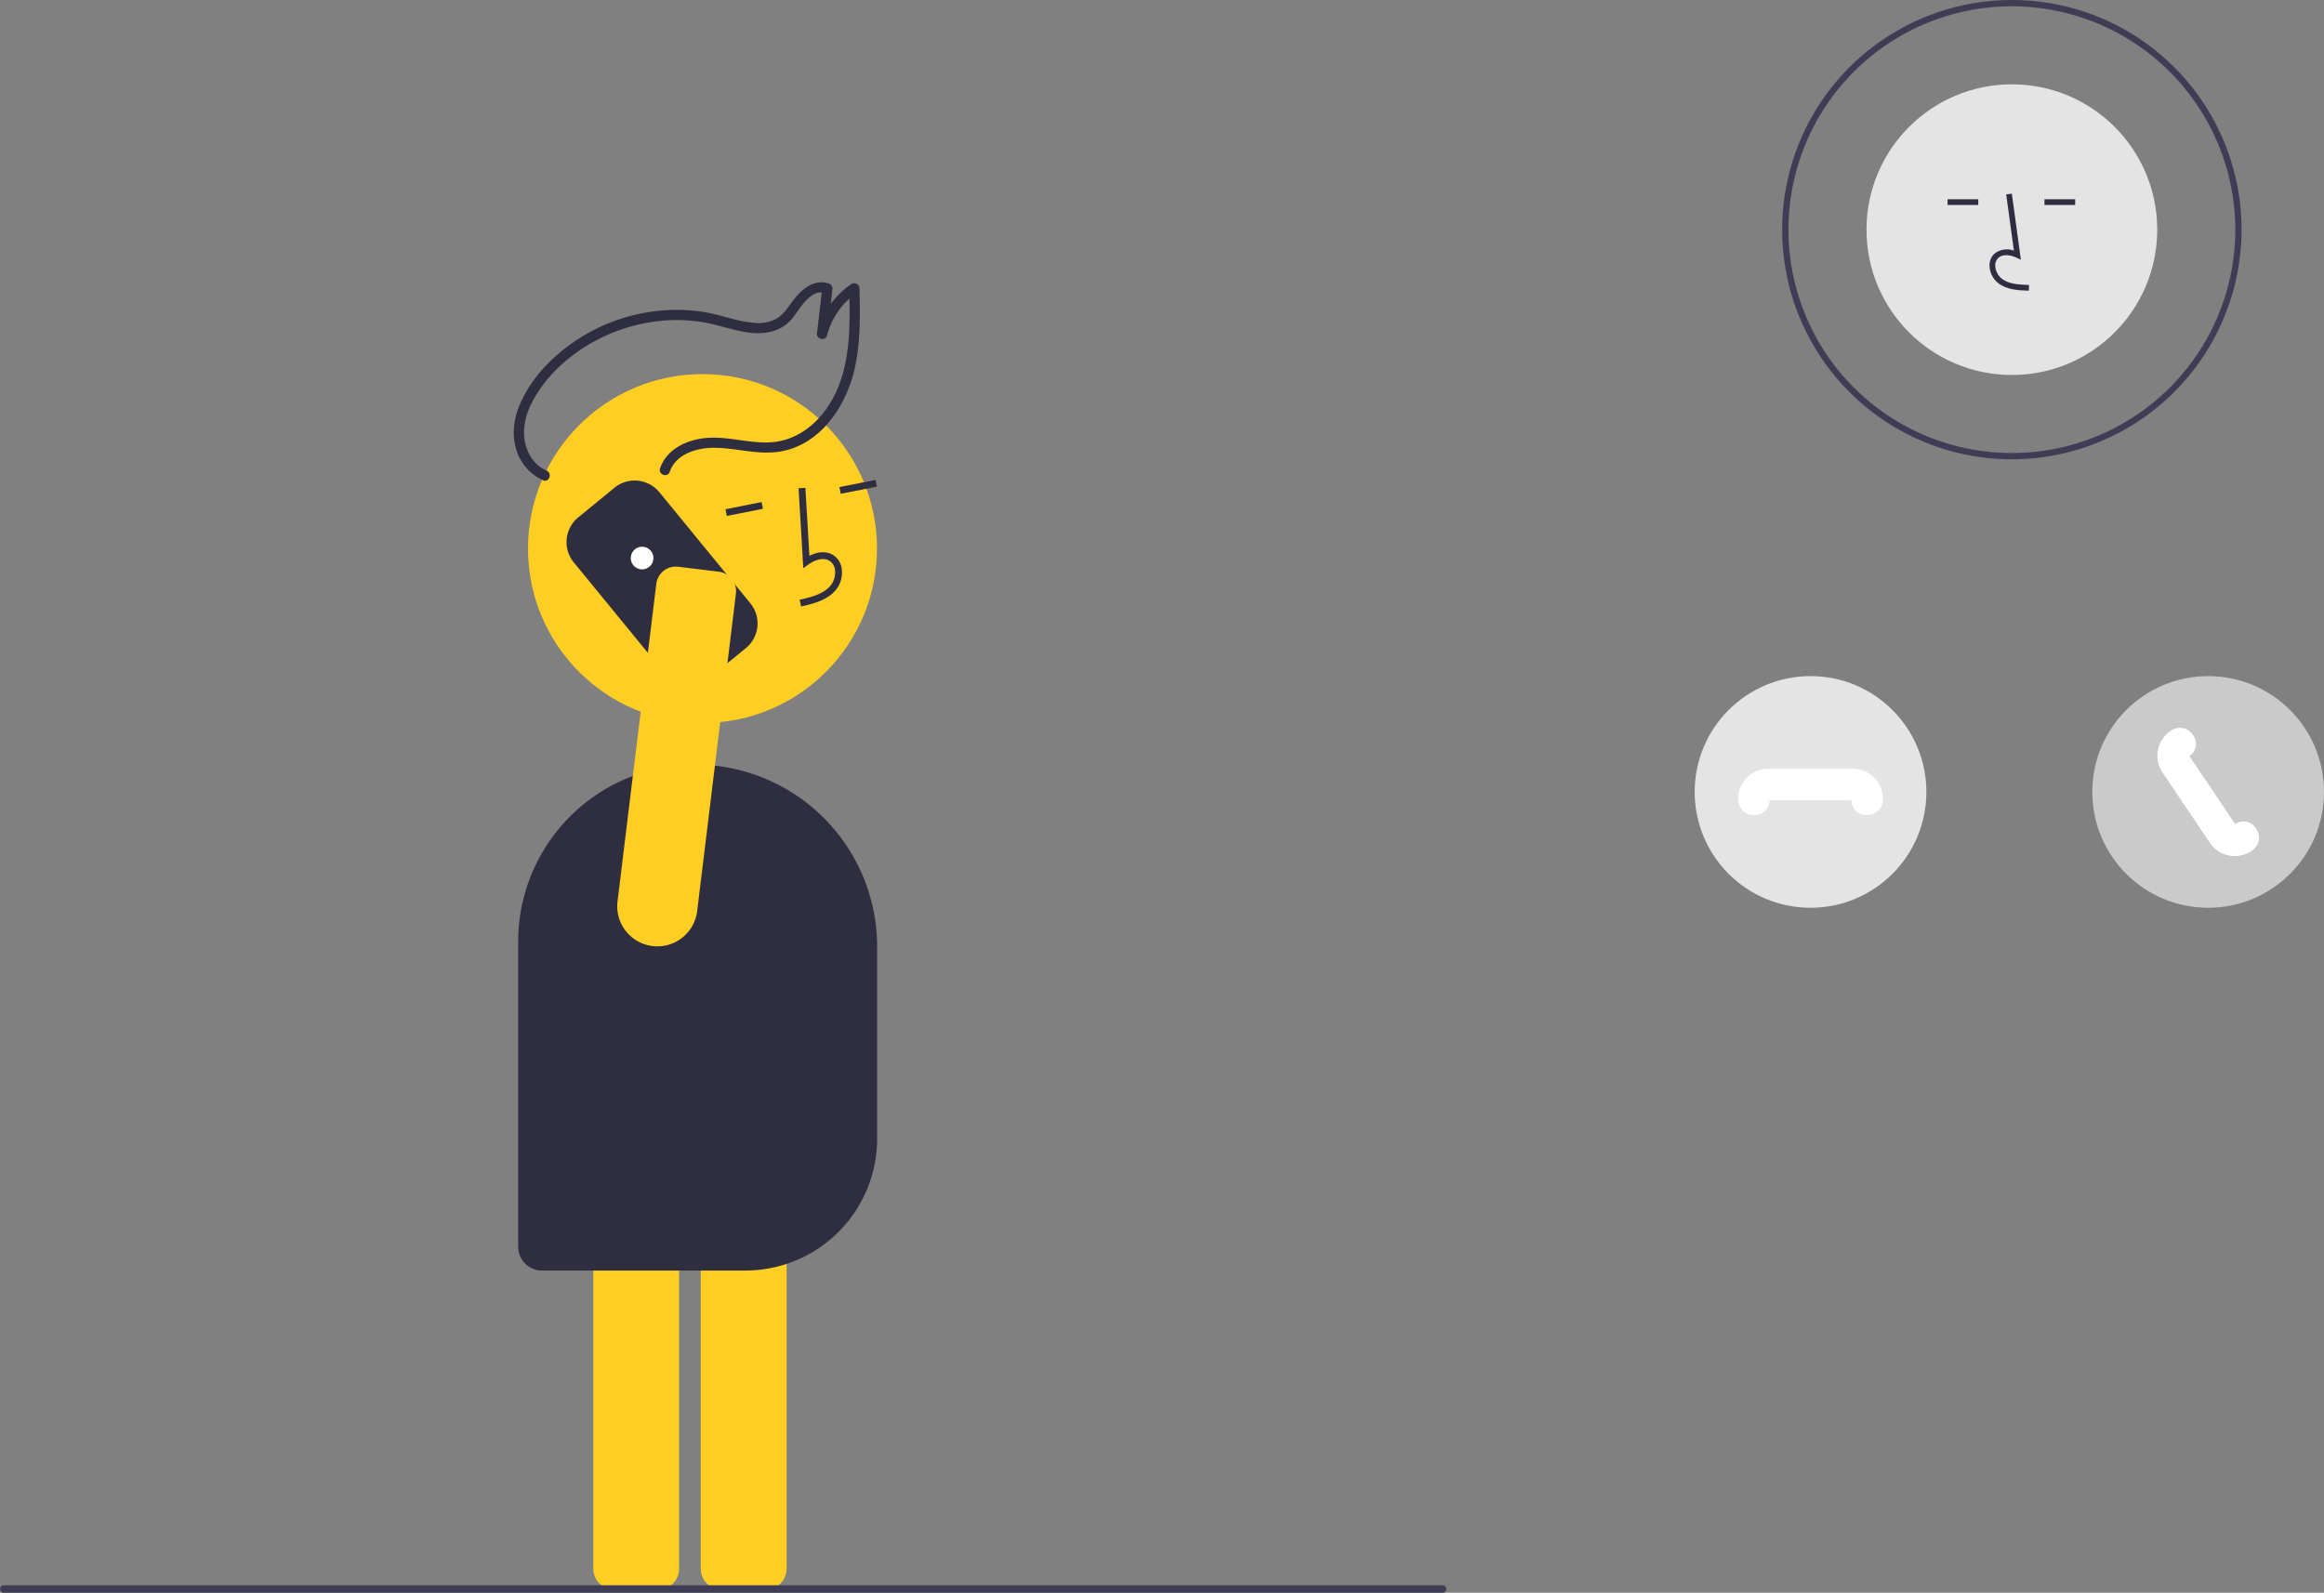 <svg xmlns="http://www.w3.org/2000/svg" data-name="Layer 1" width="738.578" height="506.294" viewBox="0 0 738.578 506.294" xmlns:xlink="http://www.w3.org/1999/xlink"><rect x="0" y="0" width="738.578" height="506.294" fill="#808080" stroke="none"/><path d="M474.02,702.162H460.092a6.685,6.685,0,0,1-6.678-6.678V579.399a6.685,6.685,0,0,1,6.678-6.678h13.928a6.685,6.685,0,0,1,6.678,6.678V695.484A6.685,6.685,0,0,1,474.02,702.162Z" transform="translate(-230.711 -196.853)" fill="#fece23"/><path d="M439.867,702.162H425.938a6.685,6.685,0,0,1-6.678-6.678V579.399a6.685,6.685,0,0,1,6.678-6.678h13.928a6.685,6.685,0,0,1,6.677,6.678V695.484A6.685,6.685,0,0,1,439.867,702.162Z" transform="translate(-230.711 -196.853)" fill="#fece23"/><circle cx="223.256" cy="174.371" r="55.455" fill="#fece23"/><path d="M485.305,389.63c3.507-.794,7.872-1.784,10.765-4.922a8.843,8.843,0,0,0,2.134-7.152,5.949,5.949,0,0,0-2.931-4.401c-2.061-1.143-4.709-.984-7.326.382l-1.277-21.611-2.171.128L486,377.46l1.605-1.159c1.861-1.343,4.576-2.375,6.613-1.245a3.822,3.822,0,0,1,1.84,2.846,6.684,6.684,0,0,1-1.586,5.332c-2.252,2.442-5.701,3.381-9.647,4.275Z" transform="translate(-230.711 -196.853)" fill="#2f2e41"/><rect x="497.581" y="350.52" width="11.712" height="2.175" transform="translate(-289.303 -92.632) rotate(-11.173)" fill="#2f2e41"/><rect x="461.312" y="357.684" width="11.712" height="2.175" transform="matrix(0.981, -0.194, 0.194, 0.981, -291.379, -99.525)" fill="#2f2e41"/><path d="M467.606,600.724H402.953a7.576,7.576,0,0,1-7.567-7.567V496.134a56.313,56.313,0,0,1,56.25-56.25,57.9,57.9,0,0,1,57.834,57.834V558.862A41.909,41.909,0,0,1,467.606,600.724Z" transform="translate(-230.711 -196.853)" fill="#2f2e41"/><path d="M443.571,346.811c1.79-5.367,8.008-7.437,13.181-7.598,7.271-.226,14.371,2.356,21.665,1.202,13.232-2.094,21.492-14.846,24.066-27.053,1.717-8.142,1.565-16.489,1.371-24.763a1.657,1.657,0,0,0-2.707-1.343,26.49,26.49,0,0,0-10.706,15.21l3.168.655,1.666-14.451a1.653,1.653,0,0,0-1.092-1.662c-4.963-1.729-9.101,2.173-11.801,5.863-1.399,1.911-2.74,3.994-4.819,5.238a11.921,11.921,0,0,1-7.091,1.373c-5.056-.366-9.85-2.276-14.803-3.222a53.932,53.932,0,0,0-13.802-.767,58.03,58.03,0,0,0-25.83,8.149c-7.838,4.723-15.013,11.472-19.173,19.712-2.375,4.705-3.664,10.12-2.36,15.335a15.526,15.526,0,0,0,8.822,10.831c1.942.813,2.998-2.275,1.069-3.082-3.674-1.538-6.005-5.144-6.821-8.941-.933-4.34.209-8.83,2.198-12.717,3.872-7.569,10.5-13.864,17.725-18.22a55.746,55.746,0,0,1,24.19-7.807,51.15,51.15,0,0,1,12.538.546c4.645.774,9.089,2.437,13.745,3.171,5.109.806,10.412.097,14.068-3.879,2.69-2.924,6.013-10.265,11.075-8.501l-1.092-1.662-1.666,14.451c-.208,1.808,2.701,2.462,3.168.655A23.797,23.797,0,0,1,503.307,289.7l-2.707-1.343c.321,13.719.609,28.882-8.535,40.123-3.923,4.823-9.444,8.351-15.718,8.913-7.068.633-14.006-1.925-21.083-1.334-6.12.511-12.703,3.47-14.776,9.682-.665,1.994,2.417,3.063,3.082,1.069Z" transform="translate(-230.711 -196.853)" fill="#2f2e41"/><path d="M471.444,395.565c-.008.156-.019.313-.036.471a10.09,10.09,0,0,1-3.671,6.85l-11.506,9.423a10.167,10.167,0,0,1-14.289-1.423l-28.89-35.276a10.168,10.168,0,0,1,1.423-14.289l11.506-9.422a10.15,10.15,0,0,1,14.286,1.423l28.89,35.276A10.083,10.083,0,0,1,471.444,395.565Z" transform="translate(-230.711 -196.853)" fill="#2f2e41"/><circle cx="204.066" cy="177.389" r="3.605" fill="#fff"/><path d="M459.676,378.644l-.003.023a6.265,6.265,0,0,1,4.917,6.881L452.272,486.468a12.748,12.748,0,0,1-25.401-1.713,12.955,12.955,0,0,1,.094-1.375l12.318-100.92a6.259,6.259,0,0,1,6.971-5.454Z" transform="translate(-230.711 -196.853)" fill="#fece23"/><circle cx="639.381" cy="73" r="46.197" fill="#e4e4e4"/><path d="M875.493,289.245c-2.995-.083-6.721-.187-9.593-2.284a7.367,7.367,0,0,1-2.899-5.501,4.956,4.956,0,0,1,1.685-4.07,6.395,6.395,0,0,1,6.049-.871l-2.445-17.868,1.795-.246,2.874,21.006-1.499-.688c-1.738-.797-4.123-1.203-5.605.05a3.184,3.184,0,0,0-1.044,2.623,5.568,5.568,0,0,0,2.157,4.101c2.234,1.632,5.205,1.843,8.574,1.937Z" transform="translate(-230.711 -196.853)" fill="#2f2e41"/><rect x="618.947" y="63.339" width="9.757" height="1.812" fill="#2f2e41"/><rect x="649.744" y="63.339" width="9.757" height="1.812" fill="#2f2e41"/><path d="M870.092,342.853a73,73,0,1,1,73-73A73.083,73.083,0,0,1,870.092,342.853Zm0-144a71,71,0,1,0,71,71A71.08,71.08,0,0,0,870.092,198.853Z" transform="translate(-230.711 -196.853)" fill="#3f3d56"/><circle cx="575.396" cy="251.733" r="36.818" fill="#e4e4e4"/><circle cx="701.76" cy="251.733" r="36.818" fill="#cacaca"/><path d="M823.992,455.939a4.67,4.67,0,0,1-4.854-4.426c-.008-.093-.014-.186-.019-.279H793.094c-.005.093-.011.186-.019.279a4.675,4.675,0,0,1-5.07,4.422,4.936,4.936,0,0,1-4.899-5.007v-.193a9.511,9.511,0,0,1,9.5-9.5h27a9.511,9.511,0,0,1,9.5,9.5v.193a4.936,4.936,0,0,1-4.899,5.007C824.137,455.937,824.064,455.939,823.992,455.939Z" transform="translate(-230.711 -196.853)" fill="#fff"/><path d="M940.933,468.979a9.621,9.621,0,0,1-1.838-.178,9.438,9.438,0,0,1-6.061-4.017l-15.085-22.393a9.511,9.511,0,0,1,2.571-13.187l.161-.108a4.938,4.938,0,0,1,6.889,1.266,4.69,4.69,0,0,1-.834,6.675q-.109.087-.221.171l14.541,21.585q.12-.072.241-.14a4.692,4.692,0,0,1,6.5,1.734,4.936,4.936,0,0,1-1.416,6.86l-.161.108A9.431,9.431,0,0,1,940.933,468.979Z" transform="translate(-230.711 -196.853)" fill="#fff"/><path d="M689.196,703.147h-457.294a1.191,1.191,0,0,1,0-2.381h457.294a1.191,1.191,0,0,1,0,2.381Z" transform="translate(-230.711 -196.853)" fill="#3f3d56"/></svg>